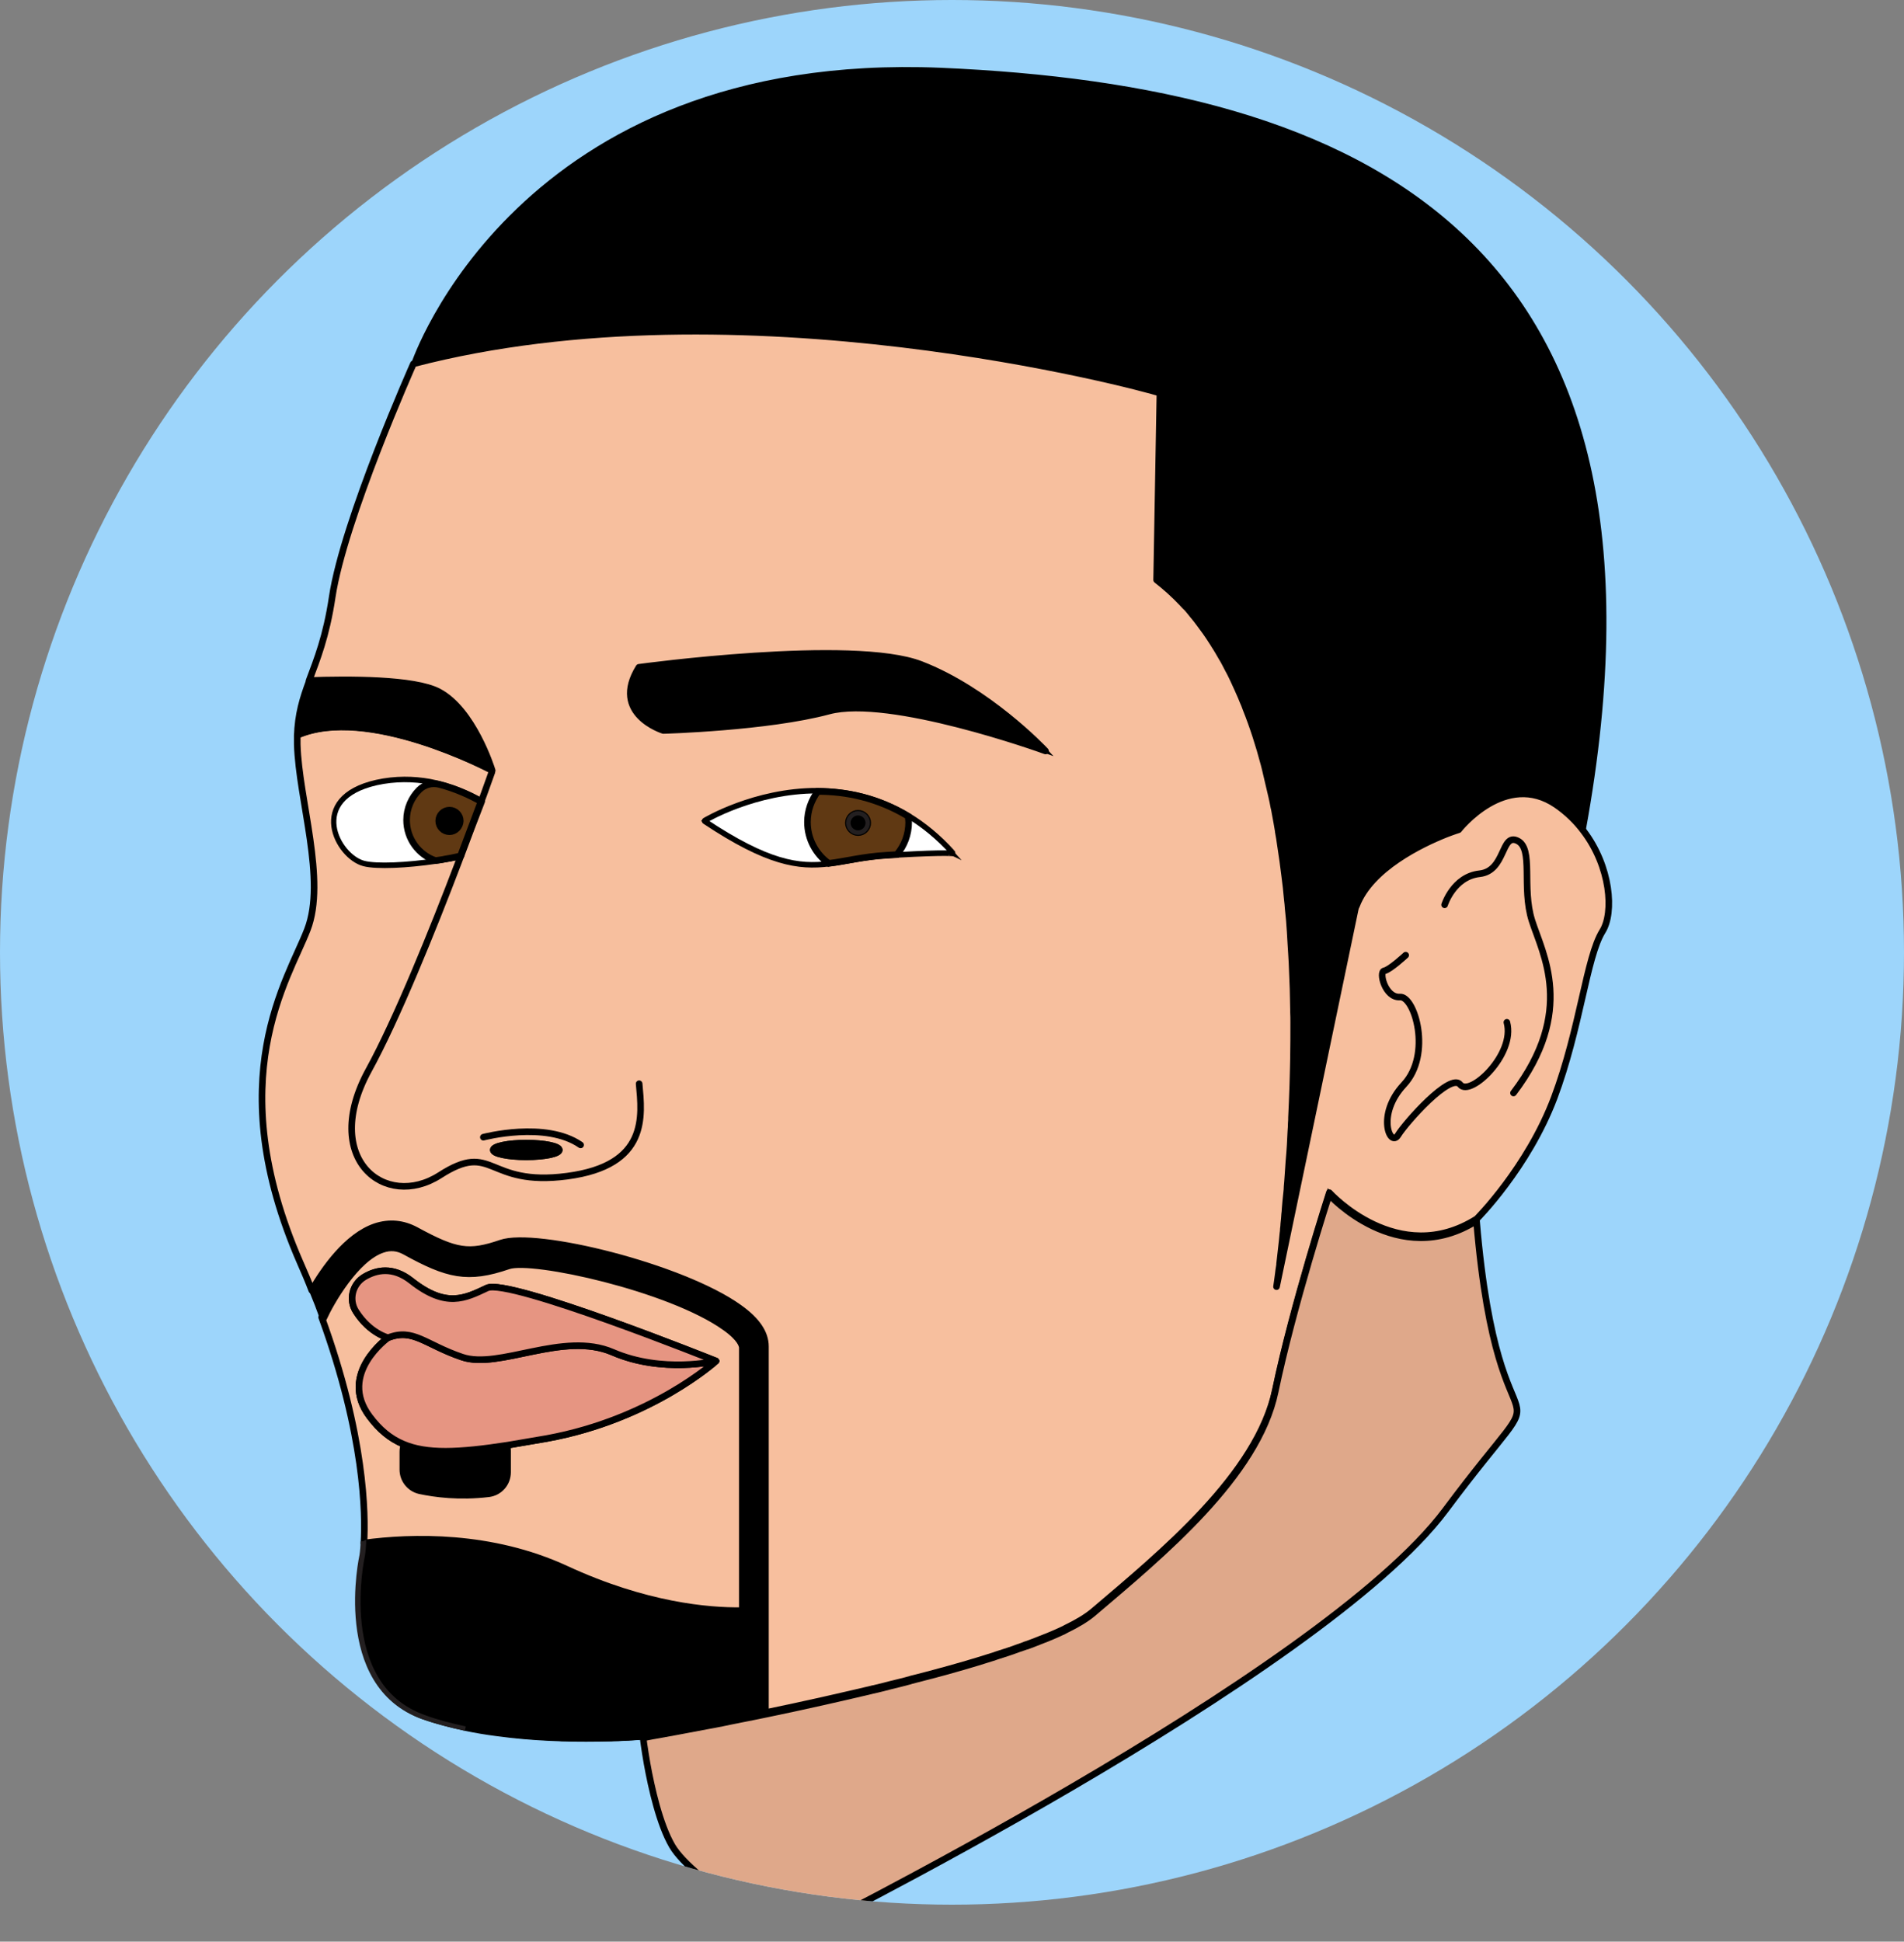 <?xml version="1.0" encoding="utf-8"?>
<!-- Generator: Adobe Illustrator 19.1.0, SVG Export Plug-In . SVG Version: 6.00 Build 0)  -->
<svg version="1.1" id="Layer_1" xmlns="http://www.w3.org/2000/svg" xmlns:xlink="http://www.w3.org/1999/xlink" x="0px" y="0px"
	 viewBox="0 0 865.4 882.2" style="enable-background:new 0 0 865.4 882.2;" xml:space="preserve">
<rect x="0" y="0" width="865.4" height="882.2" fill="#808080" stroke="none"/>
<style type="text/css">
	.st0{clip-path:url(#SVGID_2_);fill:#F7BF9E;stroke:#000000;stroke-width:3;stroke-linejoin:round;stroke-miterlimit:10;}
	.st1{clip-path:url(#SVGID_2_);fill:#DFA88A;stroke:#000000;stroke-width:3;stroke-miterlimit:10;}
	.st2{clip-path:url(#SVGID_2_);stroke:#000000;stroke-width:2;stroke-miterlimit:10;}
	.st3{clip-path:url(#SVGID_2_);stroke:#000000;stroke-width:2;stroke-linejoin:round;stroke-miterlimit:10;}
	.st4{clip-path:url(#SVGID_2_);fill:none;stroke:#231F20;stroke-width:2;stroke-miterlimit:10;}
	.st5{clip-path:url(#SVGID_2_);fill:#FFFFFF;stroke:#000000;stroke-width:2;stroke-miterlimit:10;}
	.st6{clip-path:url(#SVGID_2_);fill:none;stroke:#000000;stroke-width:3;stroke-linecap:round;stroke-miterlimit:10;}
	.st7{clip-path:url(#SVGID_2_);fill:none;stroke:#000000;stroke-width:3;stroke-miterlimit:10;}
	.st8{clip-path:url(#SVGID_2_);stroke:#000000;stroke-width:3;stroke-miterlimit:10;}
	.st9{clip-path:url(#SVGID_2_);fill:#603913;stroke:#000000;stroke-width:3;stroke-miterlimit:10;}
	.st10{clip-path:url(#SVGID_2_);fill:#E69582;stroke:#000000;stroke-width:3;stroke-linejoin:round;stroke-miterlimit:10;}
</style>
<g>
	<defs>
		<circle id="SVGID_1_" cx="432.7" cy="432.7" r="432.7"/>
	</defs>
	<use xlink:href="#SVGID_1_"  style="overflow:visible;fill:#9DD5FB;"/>
	<clipPath id="SVGID_2_">
		<use xlink:href="#SVGID_1_"  style="overflow:visible;"/>
	</clipPath>
	<path class="st0" d="M329.6,603.1c-25.2-18-87.7-31.6-98.5-27.9c-18.6,6.4-27.7,4.1-47.1-6.6c-3.3-1.8-6.6-2.1-10.1-0.9
		c-12.1,4-23.5,23.9-26.8,31.2l-0.9-0.4c19.6,53.7,20,89.6,19.2,102.6c21.6-2.9,57.8-4,91.9,11.8c36.1,16.7,64.8,19.1,79.6,18.9h0.5
		V612.2C337.3,611.4,336.8,608.2,329.6,603.1z M248.5,653.6c-6.4,1.1-12.2,2.1-17.6,3c-22.6,3.5-37,4.1-47.7-0.5
		c-5.9-2.5-10.7-6.5-15.2-12.5c-14.6-19.4,8.4-35.8,8.4-35.8s-8.3-2-14.6-11.9c-3.4-5.3-1.7-12.4,3.8-15.7
		c5.4-3.2,12.9-4.9,21.3,1.7c15.9,12.6,24.5,8,34.5,3.3c9.9-4.6,104.1,33.2,104.1,33.2S296.2,645,248.5,653.6z M199.4,314.7
		c-11.1-5.9-41.5-5.7-58.9-5.1c-2.9,7.8-5.1,14.9-5.4,24.9c31.8-14,87.2,15.2,88.6,16C223.4,349.3,215,322.9,199.4,314.7z
		 M209.4,388.9L209.4,388.9c-0.4,0.1-0.9,0.2-1.3,0.3C208.5,389.1,209,389,209.4,388.9C209.4,388.9,209.5,388.9,209.4,388.9
		c3.7-9.6,6.8-18.1,9.3-24.7L209.4,388.9z M204.3,368.2c-2.7,0-4.9,2.2-4.9,4.9c0,2.7,2.2,4.9,4.9,4.9c2.7,0,4.9-2.2,4.9-4.9
		C209.1,370.3,206.9,368.2,204.3,368.2z M239.2,519.4c-8.3,0-15,1.4-15,3.1c0,1.7,6.7,3.1,15,3.1c8.3,0,15-1.4,15-3.1
		C254.2,520.8,247.5,519.4,239.2,519.4z M390,369.5c-2.4,0-4.4,2-4.4,4.4c0,2.4,2,4.4,4.4,4.4c2.4,0,4.4-2,4.4-4.4
		C394.4,371.5,392.4,369.5,390,369.5z M418.7,301.9c-31-11.9-128.2,1.3-128.2,1.3c-13.3,21.2,11.1,28.7,11.1,28.7s47.3-1.3,75.2-8.8
		c27.5-7.4,96.7,17.4,98.6,18.1C474.2,340,449,313.5,418.7,301.9z"/>
	<path class="st0" d="M719.7,377.5c-3.3-4.4-7.4-8.4-12.3-11.8C684.2,349.8,663,377,663,377s-2.3,0.7-5.9,2.1
		c-11,4.4-34,15.4-40.5,32.3c-0.2,0.4-0.4,0.8-0.5,1.1c-0.1,0.5-0.2,1-0.3,1.4l-35.6,170.7c0.2-1.4,0.5-3.3,0.8-5.7
		c0.1-1.1,0.3-2.3,0.5-3.6c0.1-0.4,0.1-0.7,0.1-1.1c0.2-1.6,0.4-3.4,0.6-5.3c0.2-1.7,0.4-3.5,0.6-5.3c0.1-1,0.2-2,0.3-3.1
		c0.1-0.7,0.2-1.4,0.2-2.2c0.1-0.7,0.2-1.5,0.2-2.2c0.2-1.5,0.3-3,0.4-4.5c0.1-0.7,0.2-1.5,0.2-2.3c0.2-2.4,0.4-4.8,0.7-7.4
		c0.1-0.9,0.2-1.8,0.2-2.8c0.1-0.8,0.1-1.5,0.2-2.3c0.1-1.4,0.2-2.8,0.3-4.2c0.2-3,0.4-6.2,0.7-9.4c0.1-1,0.1-2,0.2-3
		c0.1-2,0.2-4,0.3-6c0.1-1.3,0.2-2.7,0.2-4c0.1-0.8,0.1-1.6,0.1-2.5c0.1-2.2,0.2-4.4,0.3-6.6c0.1-2.6,0.2-5.3,0.3-8
		c0-1.3,0.1-2.5,0.1-3.8c0-1.3,0.1-2.7,0.1-4c0-1.6,0.1-3.3,0.1-4.9c0.1-5.1,0.1-10.4,0.1-15.8c0-1.7,0-3.3-0.1-5v-0.5
		c0-1.7-0.1-3.4-0.1-5.2c0-1.6-0.1-3.1-0.1-4.7c-0.1-2.5-0.2-5-0.3-7.6c-0.1-2.7-0.2-5.4-0.4-8.2c-0.1-1.6-0.2-3.2-0.3-4.8
		c-0.1-1.7-0.2-3.5-0.3-5.2c-0.2-3.5-0.5-7-0.9-10.5c-0.1-1.4-0.2-2.8-0.4-4.2c-0.2-1.7-0.3-3.4-0.5-5.1v-0.1
		c-0.2-1.6-0.4-3.3-0.6-4.9c-0.6-5-1.3-10.1-2.1-15.1c-0.2-1.7-0.5-3.3-0.8-5c-0.1-0.3-0.1-0.6-0.1-0.8c-0.2-1.4-0.5-2.8-0.7-4.1
		c-0.3-1.6-0.6-3.3-0.9-4.9c-0.1-0.6-0.2-1.2-0.4-1.9c-0.3-1.8-0.7-3.5-1.1-5.3c-0.9-3.9-1.8-7.7-2.7-11.5c-0.2-1-0.5-1.9-0.7-2.8
		c-2.3-8.7-5-17.1-8.2-25.1c-0.4-1.2-0.9-2.4-1.4-3.5c-0.5-1.3-1.1-2.7-1.7-4c-0.4-1-0.9-2-1.3-2.9c-0.6-1.4-1.3-2.8-1.9-4.1
		c-0.6-1.2-1.1-2.3-1.8-3.5c-0.5-0.9-0.9-1.8-1.4-2.7c-0.5-0.9-1-1.9-1.6-2.8c-0.5-0.9-1-1.8-1.5-2.6c-0.6-1-1.2-2-1.8-2.9
		c-0.4-0.7-0.8-1.3-1.2-1.9c-1.7-2.7-3.5-5.2-5.4-7.7c-0.5-0.7-1-1.3-1.5-2c-0.6-0.7-1.2-1.5-1.8-2.2c-0.4-0.5-0.8-1-1.2-1.5
		c-0.7-0.9-1.5-1.8-2.4-2.6c-0.4-0.4-0.7-0.8-1.1-1.2c-3.6-3.8-7.5-7.3-11.6-10.5l1.5-84.9c-8.8-2.9-191.1-52-339.3-13.3
		c0,0-31.6,70.8-36.9,105.9c-2.7,18.1-7,28.6-10.5,38c17.4-0.6,47.8-0.8,58.9,5.1c15.6,8.2,24,34.7,24.3,35.8
		c-1.4-0.7-56.8-30-88.6-16c0,1.3,0,2.7,0,4.1c0.7,25.2,13.3,61.7,4.6,84.2c-8.6,22.5-39.8,67.7-3.3,151.2c1.9,4.3,3.7,8.5,5.3,12.7
		c5.5-9.5,15.9-24.6,28.9-29c6.4-2.1,12.6-1.5,18.5,1.7c18.2,9.9,24,10.8,38.6,5.8c16-5.5,82.2,10.8,108.1,29.3
		c8.2,5.8,12.1,11.6,12.1,17.7v166.4c-3.9,0.8-7.7,1.6-11.4,2.3c-0.6,0.1-1.2,0.2-1.9,0.4c-0.4,0.1-0.7,0.1-1.1,0.2
		c-0.9,0.2-1.7,0.3-2.5,0.5c-2.4,0.5-4.7,0.9-6.9,1.4c-1.1,0.2-2.2,0.4-3.3,0.6c-10.8,2.1-19.3,3.7-24.3,4.5
		c-0.4,0.1-0.7,0.1-1.1,0.2c-2.4,0.5-3.7,0.7-3.7,0.7s-0.1,0-0.2,0c-0.5,0-2.2,0.2-4.7,0.3c-0.4,0-0.7,0-1.1,0.1c-0.2,0-0.4,0-0.6,0
		c-0.6,0-1.2,0.1-1.9,0.1c-0.7,0-1.4,0.1-2.1,0.1c-0.3,0-0.6,0-0.9,0c-0.3,0-0.6,0-0.8,0c-0.5,0-1,0-1.5,0.1c-0.4,0-0.8,0-1.1,0
		c-0.4,0-0.9,0-1.3,0c-0.3,0-0.6,0-0.8,0c-0.6,0-1.1,0-1.7,0c-0.8,0-1.5,0-2.3,0c-3.4,0-7,0-10.9,0c-0.8,0-1.6,0-2.4-0.1
		c-0.5,0-1,0-1.5,0c-0.5,0-1,0-1.5-0.1c-3.1-0.1-6.3-0.3-9.6-0.5c-1.7-0.1-3.5-0.2-5.3-0.4c-1.8-0.1-3.6-0.3-5.4-0.5
		c30.7,3.2,58.4,0.7,58.4,0.7s1.3-0.2,3.7-0.7c0.4-0.1,0.7-0.1,1.1-0.2c5-0.9,13.5-2.4,24.3-4.5c1.1-0.2,2.2-0.4,3.3-0.6
		c2.2-0.4,4.5-0.9,6.9-1.4c0.8-0.2,1.7-0.3,2.5-0.5c0.4-0.1,0.7-0.1,1.1-0.2c0.6-0.1,1.2-0.3,1.8-0.4c3.7-0.7,7.5-1.5,11.4-2.3
		c8.1-1.7,16.7-3.5,25.5-5.5c1.5-0.3,2.9-0.7,4.4-1c3.2-0.7,6.4-1.5,9.6-2.2c2.7-0.6,5.4-1.3,8.1-1.9c0.3-0.1,0.6-0.2,0.9-0.2
		c2.7-0.6,5.3-1.3,8-2c2.9-0.7,5.8-1.4,8.7-2.2c0.1,0,0.1,0,0.2-0.1c3.6-0.9,7.2-1.8,10.8-2.8c9-2.4,17.7-4.9,25.8-7.5
		c0.8-0.2,1.6-0.5,2.4-0.8c3.4-1.1,6.7-2.1,9.8-3.3c1.2-0.4,2.4-0.8,3.5-1.3c0.1,0,0.2-0.1,0.4-0.1c1-0.4,2-0.7,3-1.1
		c4.7-1.8,9-3.5,12.8-5.3c0.7-0.3,1.3-0.6,2-1c5.2-2.5,9.3-5,12.3-7.5c31.2-26.5,74.9-62.3,82.9-100.8c8-38.5,24.5-89.5,24.5-89.5
		s31.2,34.5,67,11.9c0,0,23.2-23.2,35.2-55c11.9-31.8,14.6-63.7,21.9-75.6C733.7,414.7,732.1,393.7,719.7,377.5z M209.5,388.9
		L209.5,388.9c-0.5,0.1-0.9,0.2-1.4,0.3c-0.8,0.2-1.6,0.3-2.4,0.5c-0.3,0.1-0.7,0.1-1,0.2c-0.7,0.1-1.5,0.3-2.3,0.4
		c-0.7,0.1-1.5,0.2-2.2,0.4c-0.7,0.1-1.5,0.2-2.2,0.3c0,0,0,0,0,0c-12.9,1.9-26.7,2.6-32.5,1.1c-11.9-3.1-25.7-29.2,5.7-36.3
		c8.6-1.9,16.8-1.7,24.1-0.4c9.7,1.8,17.8,5.5,23.6,8.8C216.3,370.8,213.1,379.3,209.5,388.9z M239.2,525.6c-8.3,0-15-1.4-15-3.1
		c0-1.7,6.7-3.1,15-3.1c8.3,0,15,1.4,15,3.1C254.2,524.2,247.5,525.6,239.2,525.6z M407.6,388.2c-1.5,0.1-3.1,0.2-4.8,0.3
		c-10.4,0.7-18.2,2.8-26.1,3.7c-13.6,1.7-27.6-0.2-56.2-19.2c0,0,22.6-13.6,51.1-13.5c13,0.1,27.3,3,41.1,11.3
		c6.8,4.1,13.6,9.6,20,16.7C432.8,387.6,431.3,386.9,407.6,388.2z M376.7,323.1c-27.9,7.5-75.2,8.8-75.2,8.8s-24.3-7.5-11.1-28.7
		c0,0,97.3-13.3,128.2-1.3c30.3,11.7,55.5,38.1,56.6,39.3C473.4,340.5,404.2,315.7,376.7,323.1z"/>
	<path class="st1" d="M657,686.1c-56.4,75.6-297.1,195-297.1,195s-45.1-26.5-54.4-42.4c-5.7-9.8-9.4-26.3-11.4-37.4
		c-1.2-6.9-1.8-11.7-1.8-11.7s1.3-0.2,3.7-0.7c0.3-0.1,0.7-0.1,1.1-0.2c5-0.9,13.5-2.4,24.3-4.5c1.1-0.2,2.2-0.4,3.3-0.6
		c2.2-0.4,4.5-0.9,6.9-1.4c0.8-0.2,1.7-0.3,2.5-0.5c0.4-0.1,0.7-0.1,1.1-0.2c0.6-0.1,1.2-0.3,1.9-0.4c3.7-0.7,7.5-1.5,11.4-2.3
		c8.1-1.7,16.7-3.5,25.5-5.5c1.5-0.3,2.9-0.7,4.4-1c3.2-0.7,6.4-1.5,9.6-2.2c2.7-0.6,5.4-1.3,8.1-1.9c0.3-0.1,0.6-0.2,0.9-0.2
		c2.7-0.6,5.3-1.3,8-2c2.9-0.7,5.8-1.4,8.7-2.2c0.1,0,0.1,0,0.2-0.1c3.6-0.9,7.2-1.9,10.8-2.8c9-2.4,17.7-4.9,25.8-7.5
		c0.8-0.2,1.6-0.5,2.4-0.8c3.4-1.1,6.7-2.1,9.8-3.3c1.2-0.4,2.4-0.8,3.5-1.2c0.1,0,0.2-0.1,0.4-0.1c1-0.4,2-0.7,3-1.1
		c4.7-1.8,9-3.5,12.8-5.3c0.7-0.3,1.4-0.6,2-1c5.2-2.5,9.3-5,12.3-7.5c31.2-26.5,74.9-62.3,82.9-100.8c8-38.5,24.5-89.5,24.5-89.5
		s31.2,34.5,67,11.9C681.5,678.1,713.4,610.5,657,686.1z"/>
	<path class="st2" d="M719.7,377.5c-3.3-4.4-7.4-8.4-12.3-11.8C684.2,349.8,663,377,663,377s-2.3,0.7-5.9,2.1
		c-11,4.4-34,15.4-40.5,32.3c-0.2,0.4-0.4,0.8-0.5,1.1c-0.1,0.5-0.2,1-0.3,1.4l-35.6,170.7c0.2-1.4,0.5-3.3,0.8-5.7
		c0.2-1.1,0.3-2.3,0.5-3.6c0.1-0.4,0.1-0.7,0.1-1.1c0.2-1.6,0.4-3.4,0.6-5.3c0.2-1.7,0.4-3.5,0.6-5.3c0.1-1,0.2-2,0.3-3.1
		c0.1-0.7,0.2-1.4,0.2-2.2c0.1-0.7,0.2-1.5,0.2-2.2c0.2-1.5,0.3-3,0.4-4.5c0.1-0.7,0.2-1.5,0.2-2.3c0.2-2.4,0.4-4.8,0.7-7.4
		c0.1-0.9,0.2-1.8,0.2-2.8c0.1-0.8,0.1-1.5,0.2-2.3c0.1-1.4,0.2-2.8,0.3-4.2c0.2-3,0.4-6.2,0.7-9.4c0.1-1,0.1-2,0.2-3
		c0.1-2,0.2-4,0.3-6c0.1-1.3,0.2-2.7,0.2-4c0.1-0.8,0.1-1.6,0.1-2.5c0.1-2.2,0.2-4.4,0.3-6.6c0.1-2.6,0.2-5.3,0.3-8
		c0-1.3,0.1-2.5,0.1-3.8c0-1.3,0.1-2.7,0.1-4c0-1.6,0.1-3.3,0.1-4.9c0.1-5.1,0.1-10.4,0.1-15.8c0-1.7,0-3.3-0.1-5v-0.5
		c0-1.7-0.1-3.4-0.1-5.2c0-1.6-0.1-3.1-0.1-4.7c-0.1-2.5-0.2-5-0.3-7.6c-0.1-2.7-0.2-5.4-0.4-8.2c-0.1-1.6-0.2-3.2-0.3-4.8
		c-0.1-1.7-0.2-3.5-0.3-5.2c-0.2-3.5-0.5-7-0.9-10.5c-0.1-1.4-0.2-2.8-0.4-4.2c-0.2-1.7-0.3-3.4-0.5-5.1v-0.1
		c-0.2-1.6-0.4-3.3-0.6-4.9c-0.6-5-1.3-10.1-2.1-15.1c-0.2-1.7-0.5-3.3-0.8-5c-0.1-0.3-0.1-0.6-0.1-0.8c-0.2-1.4-0.5-2.8-0.7-4.1
		c-0.3-1.6-0.6-3.3-0.9-4.9c-0.1-0.6-0.2-1.2-0.4-1.9c-0.3-1.8-0.7-3.5-1.1-5.3c-0.9-3.9-1.8-7.7-2.7-11.5c-0.2-1-0.5-1.9-0.7-2.8
		c-2.3-8.7-5-17.1-8.2-25.1c-0.4-1.2-0.9-2.4-1.4-3.5c-0.5-1.3-1.1-2.7-1.7-4c-0.4-1-0.9-2-1.3-2.9c-0.6-1.4-1.3-2.8-1.9-4.1
		c-0.6-1.2-1.1-2.3-1.8-3.5c-0.5-0.9-0.9-1.8-1.4-2.7c-0.5-0.9-1-1.9-1.6-2.8c-0.5-0.9-1-1.8-1.5-2.6c-0.6-1-1.2-2-1.8-2.9
		c-0.4-0.7-0.8-1.3-1.2-1.9c-1.7-2.7-3.5-5.2-5.4-7.7c-0.5-0.7-1-1.3-1.5-2c-0.6-0.7-1.2-1.5-1.8-2.2c-0.4-0.5-0.8-1-1.2-1.5
		c-0.7-0.9-1.5-1.8-2.4-2.6c-0.4-0.4-0.7-0.8-1.1-1.2c-3.6-3.8-7.5-7.3-11.6-10.5l1.5-84.9c-8.8-2.9-191.1-52-339.3-13.3
		c0,0,47.3-141.5,239.6-133.5C617.8,40,769.1,107.6,719.7,377.5z"/>
	<path class="st3" d="M223.7,350.5c-1.4-0.7-56.8-30-88.6-16c0.3-10,2.5-17.1,5.4-24.9c17.4-0.6,47.8-0.8,58.9,5.1
		C215,322.9,223.4,349.3,223.7,350.5z"/>
	<path class="st2" d="M475.3,341.2c-1.9-0.7-71.1-25.5-98.6-18.1c-27.9,7.5-75.2,8.8-75.2,8.8s-24.3-7.5-11.1-28.7
		c0,0,97.3-13.3,128.2-1.3C449,313.5,474.2,340,475.3,341.2z"/>
	<path class="st2" d="M209.1,373c0,2.7-2.2,4.9-4.9,4.9c-2.7,0-4.9-2.2-4.9-4.9c0-2.7,2.2-4.9,4.9-4.9
		C206.9,368.2,209.1,370.3,209.1,373z"/>
	<path class="st4" d="M209.1,373c0,2.7-2.2,4.9-4.9,4.9c-2.7,0-4.9-2.2-4.9-4.9c0-2.7,2.2-4.9,4.9-4.9
		C206.9,368.2,209.1,370.3,209.1,373z"/>
	<path class="st4" d="M218.7,364.2c-2.4,6.6-5.6,15.1-9.2,24.7c0,0,0,0,0,0c-0.4,0.1-0.9,0.2-1.3,0.3c0.4-0.1,0.9-0.2,1.3-0.3h0
		L218.7,364.2z"/>
	<path class="st5" d="M197.9,391c-12.9,1.9-26.7,2.6-32.5,1.1c-11.9-3.1-25.7-29.2,5.7-36.3c8.6-1.9,16.8-1.7,24.1-0.4
		c-6.2,3.2-10.3,9.7-10.3,17.2C184.8,381.1,190.3,388.3,197.9,391z"/>
	<path class="st4" d="M209.1,373c0,2.7-2.2,4.9-4.9,4.9c-2.7,0-4.9-2.2-4.9-4.9c0-2.7,2.2-4.9,4.9-4.9
		C206.9,368.2,209.1,370.3,209.1,373z"/>
	<path class="st4" d="M218.7,364.2c-2.4,6.6-5.6,15.1-9.2,24.7c0,0,0,0,0,0c-0.4,0.1-0.9,0.2-1.3,0.3c0.4-0.1,0.9-0.2,1.3-0.3h0
		L218.7,364.2z"/>
	<path class="st6" d="M290.5,492.4c1.3,14.6,4.4,37.1-32.7,42c-37.1,4.9-33.2-16.3-57.9-0.4c-24.8,15.9-54.4-7.5-32.3-47.8
		c12.6-22.9,29.1-63.7,40.9-94.7l1-2.7v0"/>
	<path class="st7" d="M218.7,364.2l1.2-3.2c2.4-6.6,3.8-10.6,3.8-10.6"/>
	<path class="st6" d="M219.7,516.7c0,0,28.3-7.5,44.2,3.5"/>
	<path class="st8" d="M254.2,522.5c0,1.7-6.7,3.1-15,3.1c-8.3,0-15-1.4-15-3.1c0-1.7,6.7-3.1,15-3.1
		C247.5,519.4,254.2,520.8,254.2,522.5z"/>
	<path class="st5" d="M376.7,392.2c-13.6,1.7-27.6-0.2-56.2-19.2c0,0,22.6-13.6,51.1-13.5c-2.9,3.9-4.7,8.7-4.7,13.9
		C367,381.2,370.8,388.1,376.7,392.2z"/>
	<path class="st4" d="M394.4,373.9c0,2.4-2,4.4-4.4,4.4c-2.4,0-4.4-2-4.4-4.4c0-2.4,2-4.4,4.4-4.4
		C392.4,369.5,394.4,371.5,394.4,373.9z"/>
	<path class="st5" d="M432.8,387.6c0,0-1.6-0.8-25.3,0.6c3.4-4,5.4-9.1,5.4-14.7c0-0.9-0.1-1.7-0.1-2.6
		C419.6,375,426.4,380.5,432.8,387.6z"/>
	<path class="st2" d="M394.4,373.9c0,2.4-2,4.4-4.4,4.4c-2.4,0-4.4-2-4.4-4.4c0-2.4,2-4.4,4.4-4.4
		C392.4,369.5,394.4,371.5,394.4,373.9z"/>
	<path class="st9" d="M412.8,370.9c-13.9-8.4-28.1-11.3-41.1-11.3c-2.9,3.9-4.7,8.7-4.7,13.9c0,7.7,3.8,14.6,9.7,18.8
		c7.9-1,15.7-3.1,26.1-3.7c1.7-0.1,3.3-0.2,4.8-0.3c3.4-4,5.4-9.1,5.4-14.7C412.9,372.6,412.9,371.8,412.8,370.9z M390,378.3
		c-2.4,0-4.4-2-4.4-4.4c0-2.4,2-4.4,4.4-4.4c2.4,0,4.4,2,4.4,4.4C394.4,376.4,392.4,378.3,390,378.3z"/>
	<path class="st4" d="M394.4,373.9c0,2.4-2,4.4-4.4,4.4c-2.4,0-4.4-2-4.4-4.4c0-2.4,2-4.4,4.4-4.4
		C392.4,369.5,394.4,371.5,394.4,373.9z"/>
	<path class="st10" d="M325.4,618.4c0,0-29.2,26.5-76.9,35.2c-6.4,1.1-12.2,2.1-17.6,3c-22.6,3.5-37,4.1-47.7-0.5
		c-5.9-2.5-10.7-6.5-15.2-12.5c-14.6-19.4,8.4-35.8,8.4-35.8c11.5-4.4,16.8,3.1,33.6,8.8c16.8,5.8,46-11.9,68.5-2.2
		C301.1,624.2,325.4,618.4,325.4,618.4z"/>
	<path class="st10" d="M325.4,618.4c0,0-24.3,5.8-46.9-4c-22.5-9.7-51.7,8-68.5,2.2c-16.8-5.7-22.1-13.3-33.6-8.8
		c0,0-8.3-2-14.6-11.9c-3.4-5.3-1.7-12.4,3.8-15.7c5.4-3.2,12.9-4.9,21.3,1.7c15.9,12.6,24.5,8,34.5,3.3
		C231.2,580.6,325.4,618.4,325.4,618.4z"/>
	<path class="st2" d="M347.9,612.2v166.4c-3.9,0.8-7.7,1.6-11.4,2.3c-0.6,0.1-1.2,0.2-1.9,0.4c-0.4,0.1-0.7,0.1-1.1,0.2
		c-0.8,0.2-1.7,0.3-2.5,0.5c-2.4,0.5-4.7,0.9-6.9,1.4c-1.1,0.2-2.2,0.5-3.3,0.6c-10.8,2.1-19.3,3.7-24.3,4.5
		c-0.4,0.1-0.7,0.1-1.1,0.2c-2.4,0.5-3.7,0.7-3.7,0.7s-32.6,3-66.1-1.6c-4.7-0.6-9.5-1.4-14.2-2.4c-6.4-1.4-12.8-3-18.7-5.1
		c-41.1-14.6-27.9-73.6-27.9-73.6s0.3-1.8,0.5-5.3v-0.1c21.6-2.9,57.8-4,91.9,11.8c36.1,16.7,64.8,19.1,79.6,18.9h0.5V612.2
		c0-0.8-0.6-4-7.7-9.1c-25.2-18-87.7-31.6-98.5-27.9c-18.6,6.4-27.7,4.1-47.1-6.6c-3.3-1.8-6.6-2.1-10.1-0.9
		c-12.1,4-23.5,23.9-26.8,31.2l-0.9-0.4c-1.4-3.9-2.9-7.8-4.6-11.9c5.5-9.5,15.9-24.6,28.9-29c6.4-2.1,12.6-1.5,18.5,1.7
		c18.2,9.9,24,10.8,38.6,5.8c16-5.5,82.2,10.9,108.1,29.3C344,600.4,347.9,606.1,347.9,612.2z"/>
	<path class="st4" d="M211.5,785.4c-6.6-1.4-13.1-3.1-19.2-5.2c-41.1-14.6-27.9-73.6-27.9-73.6s0.3-1.8,0.5-5.3c0.2,0,0.3,0,0.5-0.1
		v0.1c-0.2,3.5-0.5,5.3-0.5,5.3s-13.3,59,27.9,73.6C198.7,782.4,205,784,211.5,785.4z"/>
	<path class="st2" d="M231.2,659.1v9.8c0,5.3-3.9,9.7-9.1,10.3c-13.4,1.6-24.5,0.1-31.5-1.4c-4.7-1.1-8-5.3-8-10.1v-8.1
		c0-1.2,0.2-2.4,0.6-3.5c10.7,4.6,25.1,4,47.7,0.5C231.1,657.4,231.2,658.2,231.2,659.1z"/>
	<path class="st6" d="M638.9,434c0,0-7.1,6.6-9.7,7.1c-2.7,0.4,0.4,12.4,7.1,11.9s14.6,26.1,1.8,39.8c-12.8,13.7-6.2,28.7-2.7,23
		c3.5-5.7,23.9-28.7,28.3-23s25.2-13.7,21.2-28.3"/>
	<path class="st6" d="M656.6,411.1c0,0,4-12.8,15.9-14.1c11.9-1.3,9.7-18.6,17.2-15s1.8,21.2,6.6,36.3s19.9,41.1-8.4,78.3"/>
	<path class="st9" d="M199.6,356.4c-3.3-0.8-6.7,0.1-9.1,2.5c-3.5,3.5-5.7,8.4-5.7,13.7c0,8.5,5.5,15.8,13.1,18.4c0,0,0,0,0,0
		c0.8-0.1,1.5-0.2,2.2-0.3c0.7-0.1,1.5-0.2,2.2-0.4c0.8-0.1,1.5-0.3,2.3-0.4c0.4-0.1,0.7-0.1,1-0.2c0.8-0.2,1.6-0.3,2.4-0.5
		c0.4-0.1,0.9-0.2,1.3-0.3h0l9.3-24.7C213.9,361.5,207.3,358.4,199.6,356.4z M204.3,377.9c-2.7,0-4.9-2.2-4.9-4.9
		c0-2.7,2.2-4.9,4.9-4.9c2.7,0,4.9,2.2,4.9,4.9C209.1,375.7,206.9,377.9,204.3,377.9z"/>
</g>
</svg>
